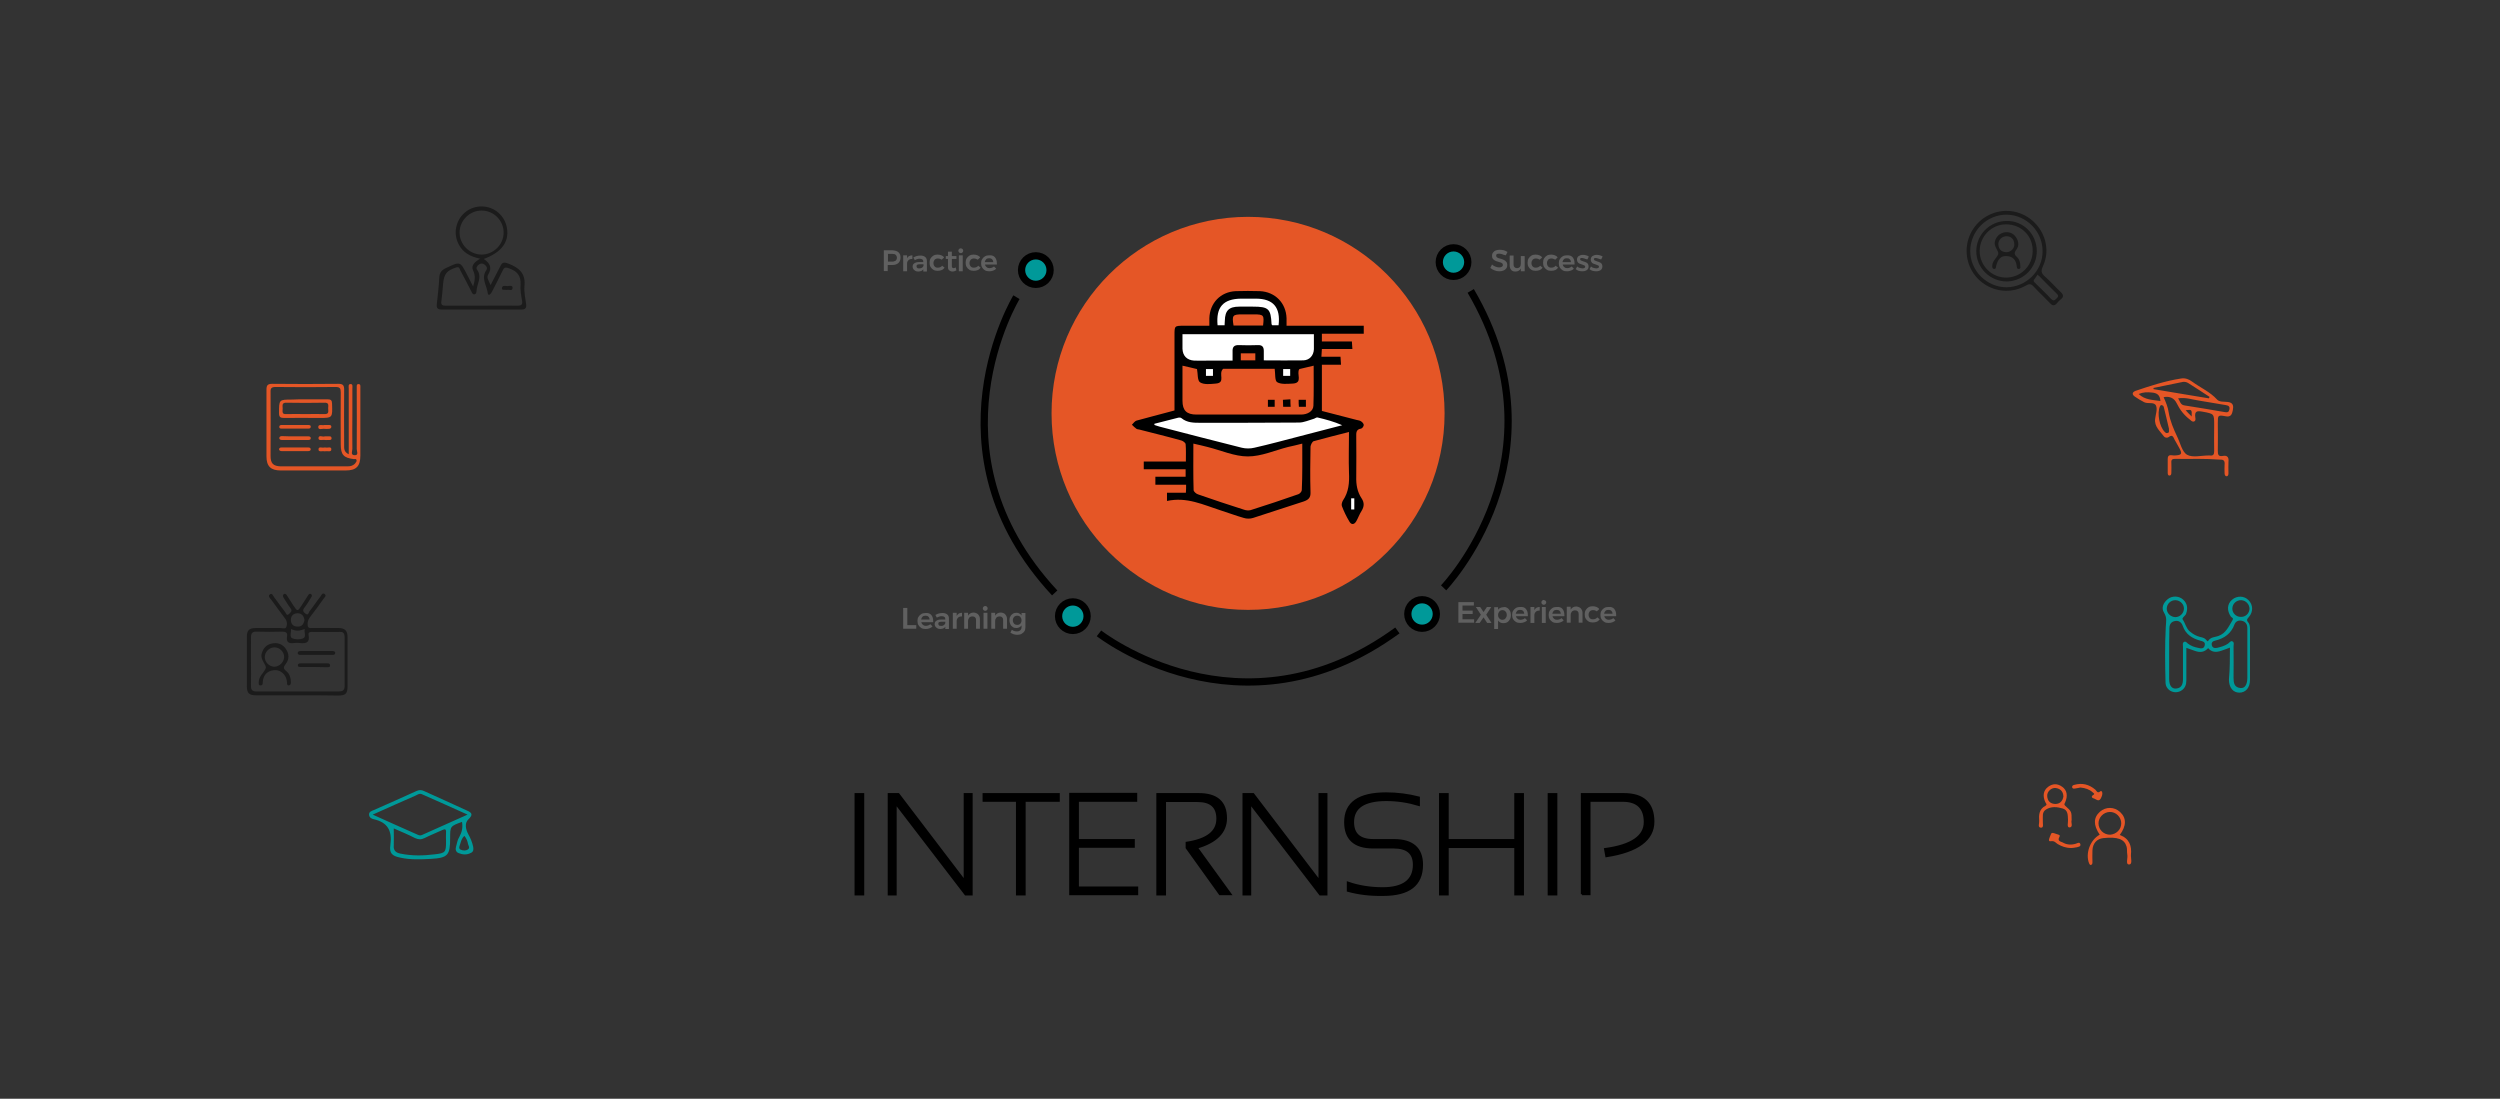 <?xml version="1.0" encoding="utf-8"?>
<!-- Generator: Adobe Illustrator 22.0.0, SVG Export Plug-In . SVG Version: 6.00 Build 0)  -->
<svg version="1.1" id="Layer_1" xmlns="http://www.w3.org/2000/svg" xmlns:xlink="http://www.w3.org/1999/xlink" x="0px" y="0px"
	 viewBox="0 0 1033 454" style="enable-background:new 0 0 1033 454;" xml:space="preserve">
<rect x="0" y="0" width="1033" height="454" fill="#333333" stroke="none"/>
<style type="text/css">
	.st0{fill:#E55626;}
	.st1{fill:#FFFFFF;}
	.st2{fill:#009999;stroke:#000000;stroke-width:3;stroke-miterlimit:10;}
	.st3{fill:#606060;}
	.st4{fill:none;stroke:#000000;stroke-width:3;stroke-miterlimit:10;}
	.st5{fill:#009999;}
	.st6{fill:#1B1B1B;}
	.st7{stroke:#000000;stroke-miterlimit:10;}
</style>
<g>
	<circle class="st0" cx="515.7" cy="170.8" r="81.2"/>
	<g>
		<path class="st1" d="M528.9,151.6v5.2h5.2l0.9-6.1C535,150.7,528.9,149.9,528.9,151.6z"/>
		<path class="st1" d="M502.7,151.6v5.2h-5.2v-6.1C497.4,150.7,502.7,149,502.7,151.6z"/>
		<path class="st1" d="M507.9,134.1l0.9-5.2h7.9h5.2l1.7,6.1l6.1,0.9l-0.9-7.9l-2.6-5.2l-7-1.7l-9.6,0.9c-0.9,0-6.1,2.6-6.1,2.6
			l-0.9,3.5l-0.9,6.1l2.6,1.7C504.4,135.9,507,136.8,507.9,134.1z"/>
		<polygon class="st1" points="559.4,204 556.8,204.9 556.8,208.4 557.7,212.8 562.1,210.1 		"/>
		<polygon class="st1" points="486.9,170.8 473.8,174.3 477.3,177.8 509.6,185.7 514.9,187.4 545.5,180.4 559.4,175.2 549.8,171.7 
			544.6,170 540.2,172.6 499.2,172.6 488.7,171.7 		"/>
		<polygon class="st1" points="543.7,135.9 544.6,145.5 541.1,149.9 524.5,151.6 520.1,149.9 520.1,143.7 510.5,143.7 510.5,149.9 
			502.7,150.7 488.7,149 487.8,141.1 488.7,135.9 		"/>
		<g>
			<path d="M482.2,207c0-1.5,0-2.3,0-3.4c2.5,0,5,0,7.8,0c0.1-1.2,0.1-2.1,0.1-3.3c-4.3,0-8.4,0-12.7,0c0-1.2,0-2.1,0-3.3
				c4.2,0,8.3,0,12.5,0c0-1.1,0-1.9,0-3.1c-5.7,0-11.4,0-17.3,0c0-1.1,0-2,0-3.2c5.7,0,11.4,0,17.4,0c0-2.6,0.1-4.9-0.1-7.2
				c-0.1-0.6-1.1-1.3-1.8-1.5c-5.7-1.6-11.5-3-17.3-4.5c-0.4-0.1-0.9-0.1-1.2-0.3c-0.7-0.5-1.3-1.1-1.9-1.7c0.6-0.6,1.2-1.5,1.9-1.7
				c4.3-1.2,8.7-2.3,13.1-3.5c0.9-0.2,1.8-0.5,2.6-0.7c0-10.5,0-20.8,0-31.1c0-3.9,0-3.9,4-3.9c3.3,0,6.6,0,10.4,0
				c0-1.2,0-2.2,0-3.1c0.2-6.3,4.6-10.9,10.9-11.2c3.3-0.1,6.7-0.1,10,0c6.3,0.3,10.8,4.9,11,11.2c0,0.9,0,1.8,0,3.1
				c10.7,0,21.2,0,31.9,0c0,1.2,0,2.1,0,3.3c-5.7,0-11.4,0-17.3,0c0,1.1,0,2,0,3.2c4.1,0,8.1,0,12.4,0c0.1,1.1,0.1,2,0.2,3.1
				c-4.2,0-8.3,0-12.6,0c-0.1,1.1-0.1,2-0.2,3.2c2.7,0,5.2,0,7.9,0c0.1,1.2,0.1,2.1,0.2,3.3c-2.6,0-5.1,0-7.9,0c0,6.5,0,12.6,0,19.1
				c4.6,1.2,9.5,2.5,14.3,3.7c0.7,0.2,1.4,0.2,1.9,0.6c0.5,0.3,1.1,1,1.1,1.5c0,0.5-0.6,1.4-1.1,1.5c-2.2,0.3-2,1.9-2,3.4
				c0,5.5,0.1,10.9,0,16.4c-0.1,3.3,0.4,6.3,2.2,9c1.2,1.8,1.1,3.4,0,5.2c-0.9,1.4-1.4,2.9-2.2,4.3c-0.9,1.5-2.1,1.5-2.9,0
				c-1.2-2-2.2-4.1-3-6.2c-0.3-0.6,0-1.7,0.4-2.4c2.4-3.5,2.7-7.4,2.5-11.5c-0.2-5.5,0-11,0-16.8c-5.1,1.3-9.9,2.5-14.6,3.8
				c-0.6,0.2-1.2,1.5-1.3,2.2c-0.1,6.3-0.2,12.6,0,18.9c0.1,2.2-0.8,3.1-2.8,3.8c-7,2.2-13.9,4.6-20.9,6.8c-1.2,0.4-2.7,0.4-3.9,0
				c-3.2-0.9-6.3-2.1-9.5-3.1C497.2,208.6,490.4,205.2,482.2,207z M538.1,183.3c-2.3,0.6-4.1,1-5.9,1.4c-5.5,1.4-11,3.9-16.6,3.9
				c-5.5,0-11-2.5-16.6-3.9c-1.9-0.5-3.7-0.9-5.9-1.4c0,6.7-0.1,13,0.1,19.2c0,0.6,1.1,1.6,1.9,1.8c6.3,2.2,12.6,4.3,18.9,6.3
				c0.8,0.3,1.9,0.4,2.7,0.2c6.6-2.1,13.3-4.3,19.8-6.6c0.6-0.2,1.4-1.1,1.4-1.7C538.2,196.3,538.1,190,538.1,183.3z M505.4,152.4
				c-2.2,2,1.3,5.8-3.1,6.1c-2.2,0.2-4.8,0.5-6.4-0.5c-1.2-0.7-0.9-3.6-1.3-5.5c-1.9-0.5-3.9-0.9-6-1.4c0,4.8,0,9.7,0,14.5
				c0,4,1.7,5.7,5.8,5.7c5.4,0,10.7,0,16.1,0c9,0,18.1,0,27.1,0c2.7,0,5-1.4,5.1-3.6c0.2-5.5,0.1-11.1,0.1-16.6
				c-2.2,0.5-4.1,1-5.9,1.4c-1.4,1.9,1.7,5.8-2.8,6c-2.2,0.1-4.8,0.4-6.4-0.6c-1-0.6-0.7-3.5-1-5.5
				C519.4,152.4,512.1,152.4,505.4,152.4z M542.9,138.1c-18.3,0-36.2,0-54.3,0c0,2.1,0,4.1,0,6c0.1,2.9,1.8,4.7,4.8,4.9
				c2,0.1,4.1,0,6.1,0c3.2,0,6.4,0,9.8,0c0-1.5,0-2.6,0-3.7c-0.1-1.9,0.6-2.8,2.7-2.7c2.6,0.1,5.1,0.1,7.7,0
				c1.8-0.1,2.5,0.7,2.5,2.4c0,1.2,0,2.5,0,3.9c5.8,0,11.1,0.1,16.4,0c2.5-0.1,4.2-2,4.3-4.6C542.9,142.4,542.9,140.3,542.9,138.1z
				 M477,175.1c0,0.2,0,0.4,0,0.5c0.7,0.2,1.4,0.5,2.2,0.7c11.3,2.9,22.6,5.9,33.9,8.7c1.6,0.4,3.6,0.4,5.2,0
				c6.2-1.4,12.4-3.1,18.6-4.7c5.9-1.5,11.8-3.1,17.7-4.6c-3.4-1.5-6.8-2.4-10.2-3.2c-0.4-0.1-0.9,0.3-1.4,0.5
				c-2.1,0.6-4.2,1.6-6.3,1.6c-13.6,0.1-27.1,0.1-40.7,0.1c-2.7,0-5.5,0-7.8-1.9c-0.3-0.3-1-0.3-1.4-0.2
				C483.5,173.4,480.3,174.3,477,175.1z M503.1,134.4c1,0,1.9,0,2.9,0c0-0.8,0.1-1.3,0.1-1.9c0.1-4.2,1.7-5.8,6-5.8
				c1.9,0,3.7,0,5.6,0c6.5,0,7.4,0.9,7.7,7.2c0,0.1,0.1,0.3,0.3,0.5c0.8,0,1.7,0,2.6,0c0.9-7.4-2.2-11-9.4-11c-2,0-4.1,0-6.1,0
				C505.4,123.5,502.4,126.9,503.1,134.4z M521.9,134.5c0.5-4.3,0.3-4.6-3.8-4.6c-1.6,0-3.2,0-4.8,0c-4,0-4.3,0.4-3.6,4.6
				C513.6,134.5,517.7,134.5,521.9,134.5z M512.7,148.9c2.2,0,4.1,0,6,0c0-1.1,0-1.9,0-2.9c-2.1,0-4,0-6,0
				C512.7,147,512.7,147.8,512.7,148.9z M498.3,155.3c1.2,0,2,0,2.9,0c0-1,0-1.9,0-2.8c-1.1,0-1.9,0-2.9,0
				C498.3,153.5,498.3,154.3,498.3,155.3z M530.2,155.3c1.1,0,2,0,2.9,0c0-1,0-1.9,0-2.8c-1,0-1.9,0-2.9,0
				C530.2,153.4,530.2,154.3,530.2,155.3z M558.3,210.5c0.4,0,0.8,0,1.3,0c0-1.5,0-3.1,0-4.6c-0.4,0-0.8,0-1.3,0
				C558.3,207.4,558.3,209,558.3,210.5z"/>
			<path d="M526.7,168.1c-1,0-1.9,0-2.8,0c0-1,0-1.9,0-2.9c1,0,1.9,0,2.8,0C526.7,166.3,526.7,167.2,526.7,168.1z"/>
			<path d="M533.3,168.1c-1.2,0-2,0-3.1,0c0-0.9-0.1-1.8-0.1-2.9c1-0.1,1.9-0.1,3.1-0.2C533.2,166.1,533.2,167,533.3,168.1z"/>
			<path d="M536.6,165.2c1.2,0,2,0,3,0c0,0.9,0,1.8,0,2.9c-0.8,0-1.7,0-2.9,0C536.6,167.2,536.6,166.3,536.6,165.2z"/>
		</g>
	</g>
	<circle class="st2" cx="428" cy="111.6" r="5.9"/>
	<circle class="st2" cx="443.3" cy="254.6" r="5.9"/>
	<circle class="st2" cx="587.6" cy="253.7" r="5.9"/>
	<circle class="st2" cx="600.6" cy="108.3" r="5.9"/>
	<g>
		<path class="st3" d="M371.2,104.2c0.6,0.5,0.9,1.2,0.9,2.2c0,1-0.3,1.7-0.9,2.3c-0.6,0.5-1.4,0.8-2.5,0.8h-1.9v2.5h-1.6v-8.6h3.5
			C369.8,103.5,370.6,103.7,371.2,104.2z M370.1,107.7c0.3-0.3,0.5-0.7,0.5-1.2c0-0.5-0.2-0.9-0.5-1.2c-0.3-0.3-0.8-0.4-1.4-0.4
			h-1.8v3.2h1.8C369.3,108.1,369.7,107.9,370.1,107.7z"/>
		<path class="st3" d="M375.7,105.8c0.4-0.2,0.8-0.3,1.3-0.3v1.5c-0.7,0-1.2,0.1-1.6,0.5c-0.4,0.4-0.6,0.8-0.6,1.4v3.2h-1.6v-6.6
			h1.6v1.3C375,106.3,375.3,106,375.7,105.8z"/>
		<path class="st3" d="M381.5,112.1v-0.8c-0.2,0.3-0.5,0.5-0.9,0.7c-0.4,0.1-0.8,0.2-1.2,0.2c-0.5,0-0.9-0.1-1.2-0.3
			c-0.3-0.2-0.6-0.4-0.8-0.7c-0.2-0.3-0.3-0.7-0.3-1c0-0.6,0.2-1.1,0.7-1.4c0.4-0.3,1-0.5,1.8-0.5h1.9v-0.2c0-0.4-0.1-0.7-0.4-0.9
			c-0.3-0.2-0.6-0.3-1.1-0.3c-0.6,0-1.3,0.2-2,0.6l-0.6-1.1c0.5-0.3,1-0.5,1.4-0.6s0.9-0.2,1.5-0.2c0.9,0,1.5,0.2,2,0.6
			c0.5,0.4,0.7,1,0.7,1.7l0,4.3H381.5z M381,110.6c0.3-0.2,0.5-0.5,0.6-0.8v-0.6h-1.7c-0.4,0-0.7,0.1-0.9,0.2
			c-0.2,0.1-0.3,0.3-0.3,0.6c0,0.3,0.1,0.5,0.3,0.7c0.2,0.2,0.5,0.2,0.9,0.2C380.3,110.9,380.7,110.8,381,110.6z"/>
		<path class="st3" d="M387.5,106.8c-0.5,0-1,0.2-1.3,0.5c-0.3,0.4-0.5,0.8-0.5,1.4c0,0.6,0.2,1.1,0.5,1.4c0.3,0.4,0.8,0.5,1.3,0.5
			c0.8,0,1.4-0.3,1.8-0.8l1,0.8c-0.3,0.4-0.7,0.8-1.2,1c-0.5,0.2-1,0.3-1.7,0.3c-0.6,0-1.2-0.1-1.7-0.4c-0.5-0.3-0.9-0.7-1.2-1.2
			c-0.3-0.5-0.4-1.1-0.4-1.7c0-0.7,0.1-1.3,0.4-1.8c0.3-0.5,0.7-0.9,1.2-1.2c0.5-0.3,1.1-0.4,1.7-0.4c0.6,0,1.1,0.1,1.6,0.3
			c0.5,0.2,0.9,0.5,1.1,0.9l-1,0.9C388.8,107.1,388.2,106.8,387.5,106.8z"/>
		<path class="st3" d="M395.2,111.7c-0.5,0.3-1.1,0.5-1.6,0.5c-0.6,0-1-0.2-1.4-0.5c-0.4-0.3-0.5-0.8-0.5-1.5v-3.2h-0.9l0-1.2h0.9
			v-1.8h1.6v1.8h1.9v1.2h-1.9v3c0,0.3,0.1,0.5,0.2,0.6c0.1,0.1,0.3,0.2,0.5,0.2c0.2,0,0.6-0.1,0.9-0.3L395.2,111.7z"/>
		<path class="st3" d="M397.7,102.9c0.2,0.2,0.3,0.4,0.3,0.7c0,0.3-0.1,0.5-0.3,0.7c-0.2,0.2-0.4,0.3-0.7,0.3
			c-0.3,0-0.5-0.1-0.7-0.3c-0.2-0.2-0.3-0.4-0.3-0.7c0-0.3,0.1-0.5,0.3-0.7c0.2-0.2,0.4-0.3,0.7-0.3
			C397.3,102.7,397.5,102.7,397.7,102.9z M396.2,105.5h1.6v6.6h-1.6V105.5z"/>
		<path class="st3" d="M402.4,106.8c-0.5,0-1,0.2-1.3,0.5c-0.3,0.4-0.5,0.8-0.5,1.4c0,0.6,0.2,1.1,0.5,1.4c0.3,0.4,0.8,0.5,1.3,0.5
			c0.8,0,1.4-0.3,1.8-0.8l1,0.8c-0.3,0.4-0.7,0.8-1.2,1c-0.5,0.2-1,0.3-1.7,0.3c-0.6,0-1.2-0.1-1.7-0.4c-0.5-0.3-0.9-0.7-1.2-1.2
			c-0.3-0.5-0.4-1.1-0.4-1.7c0-0.7,0.1-1.3,0.4-1.8s0.7-0.9,1.2-1.2c0.5-0.3,1.1-0.4,1.7-0.4c0.6,0,1.1,0.1,1.6,0.3
			c0.5,0.2,0.9,0.5,1.1,0.9l-1,0.9C403.6,107.1,403.1,106.8,402.4,106.8z"/>
		<path class="st3" d="M411.1,106.3c0.5,0.6,0.8,1.4,0.8,2.5c0,0.2,0,0.4,0,0.5H407c0.1,0.5,0.3,0.8,0.7,1.1
			c0.3,0.3,0.7,0.4,1.2,0.4c0.3,0,0.7-0.1,1-0.2c0.3-0.1,0.6-0.3,0.8-0.5l0.9,0.9c-0.3,0.4-0.7,0.6-1.2,0.8c-0.5,0.2-1,0.3-1.6,0.3
			c-0.7,0-1.3-0.1-1.8-0.4c-0.5-0.3-0.9-0.7-1.2-1.2s-0.4-1.1-0.4-1.7c0-0.7,0.1-1.2,0.4-1.7c0.3-0.5,0.7-0.9,1.2-1.2
			c0.5-0.3,1.1-0.4,1.7-0.4C409.8,105.4,410.6,105.7,411.1,106.3z M410.4,108.3c0-0.5-0.2-0.9-0.5-1.2c-0.3-0.3-0.7-0.4-1.2-0.4
			c-0.5,0-0.9,0.1-1.2,0.4c-0.3,0.3-0.5,0.7-0.6,1.2H410.4z"/>
	</g>
	<g>
		<path class="st3" d="M620.6,105c-0.5-0.1-0.9-0.2-1.2-0.2c-0.4,0-0.7,0.1-0.9,0.2c-0.2,0.1-0.3,0.4-0.3,0.6c0,0.2,0.1,0.4,0.2,0.6
			c0.2,0.2,0.4,0.3,0.6,0.4s0.6,0.2,1,0.3c0.6,0.2,1.1,0.3,1.4,0.5c0.4,0.2,0.7,0.4,1,0.8c0.3,0.3,0.4,0.8,0.4,1.3
			c0,0.5-0.1,1-0.4,1.4c-0.3,0.4-0.7,0.7-1.2,0.9c-0.5,0.2-1.1,0.3-1.7,0.3c-0.7,0-1.3-0.1-2-0.4c-0.6-0.2-1.2-0.6-1.7-1l0.7-1.4
			c0.4,0.4,0.9,0.7,1.5,0.9c0.5,0.2,1,0.3,1.5,0.3c0.5,0,0.8-0.1,1.1-0.3c0.3-0.2,0.4-0.4,0.4-0.7c0-0.2-0.1-0.4-0.2-0.6
			c-0.2-0.2-0.4-0.3-0.6-0.4c-0.2-0.1-0.6-0.2-1-0.3c-0.6-0.2-1.1-0.3-1.4-0.5c-0.4-0.2-0.7-0.4-0.9-0.7c-0.3-0.3-0.4-0.8-0.4-1.3
			c0-0.5,0.1-0.9,0.4-1.3c0.3-0.4,0.6-0.7,1.1-0.9c0.5-0.2,1.1-0.3,1.7-0.3c0.6,0,1.1,0.1,1.7,0.2c0.5,0.2,1,0.4,1.5,0.7l-0.7,1.4
			C621.5,105.4,621.1,105.2,620.6,105z"/>
		<path class="st3" d="M630,105.5v6.6h-1.6v-1.2c-0.4,0.9-1.2,1.3-2.3,1.3c-0.7,0-1.3-0.2-1.7-0.7c-0.4-0.5-0.6-1.1-0.6-1.8v-4.1
			h1.6v3.7c0,0.5,0.1,0.8,0.4,1.1s0.6,0.4,1,0.4c0.5,0,0.9-0.2,1.2-0.5c0.3-0.4,0.4-0.8,0.4-1.3v-3.2H630z"/>
		<path class="st3" d="M634.6,106.8c-0.5,0-1,0.2-1.3,0.5c-0.3,0.4-0.5,0.8-0.5,1.4c0,0.6,0.2,1.1,0.5,1.4c0.3,0.4,0.8,0.5,1.3,0.5
			c0.8,0,1.4-0.3,1.8-0.8l1,0.8c-0.3,0.4-0.7,0.8-1.2,1c-0.5,0.2-1,0.3-1.7,0.3c-0.6,0-1.2-0.1-1.7-0.4c-0.5-0.3-0.9-0.7-1.2-1.2
			c-0.3-0.5-0.4-1.1-0.4-1.7c0-0.7,0.1-1.3,0.4-1.8s0.7-0.9,1.2-1.2c0.5-0.3,1.1-0.4,1.7-0.4c0.6,0,1.1,0.1,1.6,0.3
			c0.5,0.2,0.9,0.5,1.1,0.9l-1,0.9C635.9,107.1,635.3,106.8,634.6,106.8z"/>
		<path class="st3" d="M641,106.8c-0.5,0-1,0.2-1.3,0.5c-0.3,0.4-0.5,0.8-0.5,1.4c0,0.6,0.2,1.1,0.5,1.4c0.3,0.4,0.8,0.5,1.3,0.5
			c0.8,0,1.4-0.3,1.8-0.8l1,0.8c-0.3,0.4-0.7,0.8-1.2,1c-0.5,0.2-1,0.3-1.7,0.3c-0.6,0-1.2-0.1-1.7-0.4c-0.5-0.3-0.9-0.7-1.2-1.2
			c-0.3-0.5-0.4-1.1-0.4-1.7c0-0.7,0.1-1.3,0.4-1.8c0.3-0.5,0.7-0.9,1.2-1.2c0.5-0.3,1.1-0.4,1.7-0.4c0.6,0,1.1,0.1,1.6,0.3
			c0.5,0.2,0.9,0.5,1.1,0.9l-1,0.9C642.3,107.1,641.7,106.8,641,106.8z"/>
		<path class="st3" d="M649.8,106.3c0.5,0.6,0.8,1.4,0.8,2.5c0,0.2,0,0.4,0,0.5h-4.9c0.1,0.5,0.3,0.8,0.7,1.1
			c0.3,0.3,0.7,0.4,1.2,0.4c0.3,0,0.7-0.1,1-0.2c0.3-0.1,0.6-0.3,0.8-0.5l0.9,0.9c-0.3,0.4-0.7,0.6-1.2,0.8c-0.5,0.2-1,0.3-1.6,0.3
			c-0.7,0-1.3-0.1-1.8-0.4c-0.5-0.3-0.9-0.7-1.2-1.2s-0.4-1.1-0.4-1.7c0-0.7,0.1-1.2,0.4-1.7c0.3-0.5,0.7-0.9,1.2-1.2
			c0.5-0.3,1.1-0.4,1.7-0.4C648.5,105.4,649.3,105.7,649.8,106.3z M649.1,108.3c0-0.5-0.2-0.9-0.5-1.2c-0.3-0.3-0.7-0.4-1.2-0.4
			c-0.5,0-0.9,0.1-1.2,0.4c-0.3,0.3-0.5,0.7-0.6,1.2H649.1z"/>
		<path class="st3" d="M654.6,106.8c-0.3-0.1-0.7-0.2-0.9-0.2c-0.3,0-0.5,0-0.6,0.1c-0.2,0.1-0.2,0.2-0.2,0.4c0,0.2,0.1,0.4,0.3,0.5
			c0.2,0.1,0.5,0.2,1,0.4c0.5,0.1,0.8,0.3,1.1,0.4c0.3,0.1,0.6,0.3,0.8,0.6c0.2,0.3,0.3,0.6,0.3,1.1c0,0.6-0.2,1.1-0.7,1.5
			c-0.5,0.3-1.1,0.5-1.9,0.5c-0.5,0-1-0.1-1.5-0.2c-0.5-0.2-0.9-0.4-1.2-0.7l0.6-1.1c0.3,0.3,0.6,0.5,1.1,0.6
			c0.4,0.1,0.8,0.2,1.2,0.2c0.3,0,0.5-0.1,0.7-0.2c0.2-0.1,0.3-0.3,0.3-0.5c0-0.2-0.1-0.4-0.3-0.5c-0.2-0.1-0.5-0.2-1-0.4
			c-0.4-0.1-0.8-0.3-1.1-0.4c-0.3-0.1-0.5-0.3-0.7-0.6c-0.2-0.3-0.3-0.6-0.3-1c0-0.6,0.2-1.1,0.7-1.5c0.5-0.3,1.1-0.5,1.8-0.5
			c0.4,0,0.9,0.1,1.3,0.2c0.4,0.1,0.8,0.3,1.1,0.5l-0.6,1.2C655.3,107.1,655,106.9,654.6,106.8z"/>
		<path class="st3" d="M660.3,106.8c-0.3-0.1-0.7-0.2-0.9-0.2c-0.3,0-0.5,0-0.6,0.1c-0.2,0.1-0.2,0.2-0.2,0.4c0,0.2,0.1,0.4,0.3,0.5
			c0.2,0.1,0.5,0.2,1,0.4c0.5,0.1,0.8,0.3,1.1,0.4c0.3,0.1,0.6,0.3,0.8,0.6c0.2,0.3,0.3,0.6,0.3,1.1c0,0.6-0.2,1.1-0.7,1.5
			c-0.5,0.3-1.1,0.5-1.9,0.5c-0.5,0-1-0.1-1.5-0.2c-0.5-0.2-0.9-0.4-1.2-0.7l0.6-1.1c0.3,0.3,0.6,0.5,1.1,0.6
			c0.4,0.1,0.8,0.2,1.2,0.2c0.3,0,0.5-0.1,0.7-0.2c0.2-0.1,0.3-0.3,0.3-0.5c0-0.2-0.1-0.4-0.3-0.5c-0.2-0.1-0.5-0.2-1-0.4
			c-0.4-0.1-0.8-0.3-1.1-0.4c-0.3-0.1-0.5-0.3-0.7-0.6c-0.2-0.3-0.3-0.6-0.3-1c0-0.6,0.2-1.1,0.7-1.5c0.5-0.3,1.1-0.5,1.8-0.5
			c0.4,0,0.9,0.1,1.3,0.2c0.4,0.1,0.8,0.3,1.1,0.5l-0.6,1.2C661,107.1,660.6,106.9,660.3,106.8z"/>
	</g>
	<g>
		<path class="st3" d="M602.7,248.8h6.3v1.4h-4.7v2.1h4.2v1.4h-4.2v2.2h4.8v1.4h-6.5V248.8z"/>
		<path class="st3" d="M609.8,250.8h1.8l1.4,2.1l1.4-2.1h1.8l-2.1,3.2l2.2,3.4h-1.8l-1.5-2.3l-1.6,2.3h-1.8l2.3-3.4L609.8,250.8z"/>
		<path class="st3" d="M622.8,251.2c0.5,0.3,0.8,0.7,1.1,1.2s0.4,1.1,0.4,1.8c0,0.7-0.1,1.2-0.4,1.7c-0.3,0.5-0.6,0.9-1.1,1.2
			c-0.5,0.3-1,0.4-1.6,0.4c-0.5,0-0.9-0.1-1.3-0.3c-0.4-0.2-0.7-0.5-0.9-0.8v3.5h-1.6v-9h1.6v1.1c0.2-0.4,0.5-0.6,0.9-0.8
			c0.4-0.2,0.8-0.3,1.3-0.3C621.8,250.7,622.3,250.9,622.8,251.2z M622.1,255.5c0.3-0.4,0.5-0.8,0.5-1.4c0-0.6-0.2-1.1-0.5-1.4
			c-0.3-0.4-0.8-0.6-1.3-0.6c-0.5,0-1,0.2-1.3,0.6c-0.3,0.4-0.5,0.8-0.5,1.4c0,0.6,0.2,1.1,0.5,1.4c0.3,0.4,0.8,0.6,1.3,0.6
			C621.3,256.1,621.8,255.9,622.1,255.5z"/>
		<path class="st3" d="M630.5,251.6c0.5,0.6,0.8,1.4,0.8,2.5c0,0.2,0,0.4,0,0.5h-4.9c0.1,0.5,0.3,0.8,0.7,1.1
			c0.3,0.3,0.7,0.4,1.2,0.4c0.3,0,0.7-0.1,1-0.2c0.3-0.1,0.6-0.3,0.8-0.5l0.9,0.9c-0.3,0.4-0.7,0.6-1.2,0.8s-1,0.3-1.6,0.3
			c-0.7,0-1.3-0.1-1.8-0.4c-0.5-0.3-0.9-0.7-1.2-1.2s-0.4-1.1-0.4-1.7c0-0.7,0.1-1.2,0.4-1.7c0.3-0.5,0.7-0.9,1.2-1.2
			c0.5-0.3,1.1-0.4,1.7-0.4C629.2,250.7,630,251,630.5,251.6z M629.8,253.6c0-0.5-0.2-0.9-0.5-1.2c-0.3-0.3-0.7-0.4-1.2-0.4
			c-0.5,0-0.9,0.1-1.2,0.4c-0.3,0.3-0.5,0.7-0.6,1.2H629.8z"/>
		<path class="st3" d="M634.9,251.1c0.4-0.2,0.8-0.3,1.3-0.3v1.5c-0.7,0-1.2,0.1-1.6,0.5c-0.4,0.4-0.6,0.8-0.6,1.4v3.2h-1.6v-6.6
			h1.6v1.3C634.3,251.6,634.6,251.3,634.9,251.1z"/>
		<path class="st3" d="M638.6,248.2c0.2,0.2,0.3,0.4,0.3,0.7c0,0.3-0.1,0.5-0.3,0.7c-0.2,0.2-0.4,0.3-0.7,0.3
			c-0.3,0-0.5-0.1-0.7-0.3c-0.2-0.2-0.3-0.4-0.3-0.7c0-0.3,0.1-0.5,0.3-0.7c0.2-0.2,0.4-0.3,0.7-0.3
			C638.2,248,638.4,248.1,638.6,248.2z M637.1,250.8h1.6v6.6h-1.6V250.8z"/>
		<path class="st3" d="M645.6,251.6c0.5,0.6,0.8,1.4,0.8,2.5c0,0.2,0,0.4,0,0.5h-4.9c0.1,0.5,0.3,0.8,0.7,1.1
			c0.3,0.3,0.7,0.4,1.2,0.4c0.3,0,0.7-0.1,1-0.2c0.3-0.1,0.6-0.3,0.8-0.5l0.9,0.9c-0.3,0.4-0.7,0.6-1.2,0.8c-0.5,0.2-1,0.3-1.6,0.3
			c-0.7,0-1.3-0.1-1.8-0.4c-0.5-0.3-0.9-0.7-1.2-1.2c-0.3-0.5-0.4-1.1-0.4-1.7c0-0.7,0.1-1.2,0.4-1.7s0.7-0.9,1.2-1.2
			c0.5-0.3,1.1-0.4,1.7-0.4C644.3,250.7,645.1,251,645.6,251.6z M644.9,253.6c0-0.5-0.2-0.9-0.5-1.2c-0.3-0.3-0.7-0.4-1.2-0.4
			c-0.5,0-0.9,0.1-1.2,0.4c-0.3,0.3-0.5,0.7-0.6,1.2H644.9z"/>
		<path class="st3" d="M653.2,251.4c0.4,0.5,0.7,1.1,0.7,1.8v4.1h-1.6v-3.6c0-0.5-0.1-0.8-0.4-1.1c-0.3-0.3-0.6-0.4-1.1-0.4
			c-0.5,0-1,0.2-1.3,0.5c-0.3,0.4-0.5,0.8-0.5,1.4v3.2h-1.6v-6.6h1.6v1.2c0.5-0.8,1.2-1.3,2.4-1.3
			C652.2,250.7,652.8,251,653.2,251.4z"/>
		<path class="st3" d="M658.2,252.1c-0.5,0-1,0.2-1.3,0.5c-0.3,0.4-0.5,0.8-0.5,1.4c0,0.6,0.2,1.1,0.5,1.4c0.3,0.4,0.8,0.5,1.3,0.5
			c0.8,0,1.4-0.3,1.8-0.8l1,0.8c-0.3,0.4-0.7,0.8-1.2,1c-0.5,0.2-1,0.3-1.7,0.3c-0.6,0-1.2-0.1-1.7-0.4c-0.5-0.3-0.9-0.7-1.2-1.2
			c-0.3-0.5-0.4-1.1-0.4-1.7c0-0.7,0.1-1.3,0.4-1.8c0.3-0.5,0.7-0.9,1.2-1.2c0.5-0.3,1.1-0.4,1.7-0.4c0.6,0,1.1,0.1,1.6,0.3
			c0.5,0.2,0.9,0.5,1.1,0.9l-1,0.9C659.5,252.4,659,252.1,658.2,252.1z"/>
		<path class="st3" d="M667,251.6c0.5,0.6,0.8,1.4,0.8,2.5c0,0.2,0,0.4,0,0.5h-4.9c0.1,0.5,0.3,0.8,0.7,1.1c0.3,0.3,0.7,0.4,1.2,0.4
			c0.3,0,0.7-0.1,1-0.2c0.3-0.1,0.6-0.3,0.8-0.5l0.9,0.9c-0.3,0.4-0.7,0.6-1.2,0.8s-1,0.3-1.6,0.3c-0.7,0-1.3-0.1-1.8-0.4
			c-0.5-0.3-0.9-0.7-1.2-1.2c-0.3-0.5-0.4-1.1-0.4-1.7c0-0.7,0.1-1.2,0.4-1.7c0.3-0.5,0.7-0.9,1.2-1.2c0.5-0.3,1.1-0.4,1.7-0.4
			C665.7,250.7,666.5,251,667,251.6z M666.3,253.6c0-0.5-0.2-0.9-0.5-1.2c-0.3-0.3-0.7-0.4-1.2-0.4c-0.5,0-0.9,0.1-1.2,0.4
			c-0.3,0.3-0.5,0.7-0.6,1.2H666.3z"/>
	</g>
	<g>
		<path class="st3" d="M373.3,251.2h1.6v7.1h3.7v1.5h-5.4V251.2z"/>
		<path class="st3" d="M384.8,254.1c0.5,0.6,0.8,1.4,0.8,2.5c0,0.2,0,0.4,0,0.5h-4.9c0.1,0.5,0.3,0.8,0.7,1.1
			c0.3,0.3,0.7,0.4,1.2,0.4c0.3,0,0.7-0.1,1-0.2c0.3-0.1,0.6-0.3,0.8-0.5l0.9,0.9c-0.3,0.4-0.7,0.6-1.2,0.8c-0.5,0.2-1,0.3-1.6,0.3
			c-0.7,0-1.3-0.1-1.8-0.4c-0.5-0.3-0.9-0.7-1.2-1.2c-0.3-0.5-0.4-1.1-0.4-1.7c0-0.7,0.1-1.2,0.4-1.7s0.7-0.9,1.2-1.2
			c0.5-0.3,1.1-0.4,1.7-0.4C383.5,253.2,384.3,253.5,384.8,254.1z M384.1,256c0-0.5-0.2-0.9-0.5-1.2c-0.3-0.3-0.7-0.4-1.2-0.4
			c-0.5,0-0.9,0.1-1.2,0.4c-0.3,0.3-0.5,0.7-0.6,1.2H384.1z"/>
		<path class="st3" d="M390.6,259.8V259c-0.2,0.3-0.5,0.5-0.9,0.7c-0.4,0.1-0.8,0.2-1.2,0.2c-0.5,0-0.9-0.1-1.2-0.3
			c-0.3-0.2-0.6-0.4-0.8-0.7c-0.2-0.3-0.3-0.7-0.3-1c0-0.6,0.2-1.1,0.7-1.4c0.4-0.3,1-0.5,1.8-0.5h1.9v-0.2c0-0.4-0.1-0.7-0.4-0.9
			s-0.6-0.3-1.1-0.3c-0.6,0-1.3,0.2-2,0.6l-0.6-1.1c0.5-0.3,1-0.5,1.4-0.6c0.4-0.1,0.9-0.2,1.5-0.2c0.9,0,1.5,0.2,2,0.6
			c0.5,0.4,0.7,1,0.7,1.7l0,4.3H390.6z M390,258.3c0.3-0.2,0.5-0.5,0.6-0.8v-0.6h-1.7c-0.4,0-0.7,0.1-0.9,0.2
			c-0.2,0.1-0.3,0.3-0.3,0.6c0,0.3,0.1,0.5,0.3,0.7c0.2,0.2,0.5,0.2,0.9,0.2C389.3,258.7,389.7,258.5,390,258.3z"/>
		<path class="st3" d="M396.2,253.5c0.4-0.2,0.8-0.3,1.3-0.3v1.5c-0.7,0-1.2,0.1-1.6,0.5c-0.4,0.4-0.6,0.8-0.6,1.4v3.2h-1.6v-6.6
			h1.6v1.3C395.5,254.1,395.8,253.8,396.2,253.5z"/>
		<path class="st3" d="M404.2,253.9c0.4,0.5,0.7,1.1,0.7,1.8v4.1h-1.6v-3.6c0-0.5-0.1-0.8-0.4-1.1c-0.3-0.3-0.6-0.4-1.1-0.4
			c-0.5,0-1,0.2-1.3,0.5c-0.3,0.4-0.5,0.8-0.5,1.4v3.2h-1.6v-6.6h1.6v1.2c0.5-0.8,1.2-1.3,2.4-1.3
			C403.1,253.2,403.7,253.4,404.2,253.9z"/>
		<path class="st3" d="M407.8,250.7c0.2,0.2,0.3,0.4,0.3,0.7c0,0.3-0.1,0.5-0.3,0.7c-0.2,0.2-0.4,0.3-0.7,0.3
			c-0.3,0-0.5-0.1-0.7-0.3c-0.2-0.2-0.3-0.4-0.3-0.7c0-0.3,0.1-0.5,0.3-0.7c0.2-0.2,0.4-0.3,0.7-0.3
			C407.4,250.4,407.6,250.5,407.8,250.7z M406.4,253.2h1.6v6.6h-1.6V253.2z"/>
		<path class="st3" d="M415.4,253.9c0.4,0.5,0.7,1.1,0.7,1.8v4.1h-1.6v-3.6c0-0.5-0.1-0.8-0.4-1.1c-0.3-0.3-0.6-0.4-1.1-0.4
			c-0.5,0-1,0.2-1.3,0.5c-0.3,0.4-0.5,0.8-0.5,1.4v3.2h-1.6v-6.6h1.6v1.2c0.5-0.8,1.2-1.3,2.4-1.3
			C414.4,253.2,415,253.4,415.4,253.9z"/>
		<path class="st3" d="M423.7,253.2v6c0,0.6-0.1,1.2-0.4,1.6c-0.3,0.5-0.7,0.8-1.2,1.1c-0.5,0.3-1.1,0.4-1.8,0.4
			c-1,0-1.9-0.3-2.8-0.9l0.6-1.2c0.6,0.5,1.3,0.7,2.1,0.7c0.6,0,1.1-0.2,1.4-0.5c0.3-0.3,0.5-0.7,0.5-1.2v-0.8
			c-0.2,0.3-0.5,0.6-0.9,0.8c-0.4,0.2-0.8,0.3-1.2,0.3c-0.6,0-1.1-0.1-1.5-0.4c-0.4-0.3-0.8-0.6-1-1.1c-0.2-0.5-0.4-1-0.4-1.7
			c0-0.6,0.1-1.2,0.4-1.6c0.2-0.5,0.6-0.8,1-1.1c0.4-0.3,1-0.4,1.5-0.4c0.5,0,0.9,0.1,1.2,0.3c0.4,0.2,0.6,0.4,0.9,0.8v-1H423.7z
			 M421.6,257.7c0.3-0.3,0.5-0.8,0.5-1.4c0-0.6-0.2-1-0.5-1.4c-0.3-0.3-0.7-0.5-1.3-0.5s-0.9,0.2-1.3,0.5c-0.3,0.4-0.5,0.8-0.5,1.4
			c0,0.6,0.2,1,0.5,1.4c0.3,0.3,0.7,0.5,1.3,0.5S421.2,258.1,421.6,257.7z"/>
	</g>
	<path class="st4" d="M454.1,261.7c0,0,58.6,46,123.3-1.2"/>
	<path class="st4" d="M596.5,242.9c0,0,51.6-53.7,11.2-122.7"/>
	<path class="st4" d="M420,122.8c0,0-38.7,63.6,15.8,122.2"/>
</g>
<g>
	<path class="st5" d="M190.9,339.6c-4.9,1.8-4.9,1.8-4.9,6.7c0,7.1-0.9,8.2-8.1,8.6c-4.1,0.2-8.3,0.4-12.4-0.5
		c-3.5-0.7-4.7-1.8-4.2-5.2c0.8-5.8-1-9.4-6.9-10.7c-0.9-0.2-1.8-0.7-1.9-1.8c-0.1-1.3,1-1.6,2-2c5.9-2.6,11.8-5.2,17.7-7.9
		c1.1-0.5,2.1-0.4,3.1,0.1c5.9,2.7,11.8,5.3,17.6,8c2.1,0.9,2.7,1.7,0.6,3.7c-1.6,1.5-1.1,4.1,0,6.1c0.9,1.6,1.6,3.3,2,5.1
		c0.2,1.1,0.2,2.1-0.9,2.6c-1.7,0.9-3.4,0.8-5.1,0.1c-1.1-0.4-1.4-1.5-1.1-2.5c0.4-1.4,0.6-3,1.4-4.2
		C190.9,343.8,191.3,341.9,190.9,339.6z M154,336.6c6.6,3,12.7,5.7,18.8,8.4c0.5,0.2,1,0.3,1.6,0c6.1-2.7,12.1-5.4,18.8-8.4
		c-6.6-3-12.7-5.7-18.8-8.4c-1-0.5-1.8,0.1-2.6,0.5C166,331.2,160.3,333.8,154,336.6z M162.7,342.3c0,2.6,0.1,4.8,0,7
		c-0.2,2.1,0.8,3,2.7,3.4c4.8,1,9.6,0.9,14.3,0.3c4.4-0.5,4.6-0.9,4.6-5.4c0-1.2-0.1-2.4,0-3.6c0.1-1.4-0.4-1.6-1.6-1
		c-2.4,1.1-4.9,2.1-7.3,3.3c-1.4,0.7-2.5,0.6-3.9,0C168.8,344.9,165.9,343.7,162.7,342.3z M191.9,345.4c-1.2,1-1.4,2.3-1.8,3.5
		c-0.2,0.7-0.8,1.7,0.3,2.2c0.9,0.4,2.1,0.5,2.9-0.1c1-0.6,0.3-1.5,0.1-2.2C193.2,347.6,192.8,346.5,191.9,345.4z"/>
	<g>
		<path class="st0" d="M875.9,345c4,1.5,5,4.6,4.6,8.2c-0.1,1.4,0.8,4-0.8,4c-1.5,0-0.4-2.6-0.7-4.1c-0.2-1.1,0-2.3-0.3-3.3
			c-0.9-3.1-3.7-4.1-9.6-3.5c-2.7,0.3-4.4,2.2-4.5,5.1c-0.1,1.6,0,3.3,0,4.9c0,0.5-0.1,1.1-0.8,1.1c-0.2,0-0.5-0.4-0.6-0.7
			c-1.6-4.1,0.5-9.7,4.4-11.8c-2.7-4-2.6-7.1,0.1-9.5c2.4-2.1,5.9-2.1,8.3,0.1C878.7,338,878.7,341.2,875.9,345z M876.5,340.2
			c0-2.6-2.2-4.8-4.8-4.7c-2.5,0.1-4.6,2.2-4.6,4.7c0,2.6,2.1,4.7,4.8,4.7C874.5,344.7,876.5,342.7,876.5,340.2z"/>
		<path class="st0" d="M856,338.9c-0.4,0.9,0.8,2.9-0.9,3c-1.2,0-0.5-2.1-0.6-3.2c-0.1-1.9,0-3.9-2.1-4.6c-2.3-0.7-4.8-1-7,0.4
			c-1.8,1.1-1.2,3.1-1.3,4.8c-0.1,0.9,0.5,2.7-0.7,2.7c-1.6,0-0.7-1.8-0.8-2.7c-0.2-2.5-0.1-4.9,2.5-6.3c0.9-0.5,0.4-0.9,0.1-1.4
			c-1.3-2.7-0.9-5,1.1-6.5c1.9-1.4,3.9-1.4,5.8,0c2,1.4,2.4,3.7,1.2,6.5c-0.3,0.6-0.5,0.8,0.1,1.4C856,335.3,856,335.4,856,338.9z
			 M852.6,329.1c-0.1-2.1-1.2-3.2-3.2-3.5c-1.8-0.2-3.6,1.5-3.5,3.3c0.1,2,1.2,3.2,3.3,3.3C851.2,332.2,852.3,331,852.6,329.1z"/>
		<path class="st0" d="M859.6,325.4c-0.5,0.1-1.3,0.3-2.1,0.4c-0.5,0.1-1.1,0.2-1.3-0.5c-0.1-0.6,0.4-0.9,0.9-1
			c3.3-0.9,6.1-0.2,8.7,2c0.5,0.5,0.9,1.7,2,0.7c0.3-0.3,0.7-0.1,0.8,0.3c0.3,1-0.2,1.9-0.6,2.7c-0.9,1.5-2,0.1-2.9-0.1
			c-0.7-0.2-1.2-0.8-0.2-1.4c0.9-0.5,0.1-0.8-0.2-1.1C863.4,326.2,861.7,325.6,859.6,325.4z"/>
		<path class="st0" d="M855.9,350.4c-2.4,0-4-0.7-5.6-1.6c-0.9-0.5-1.3-1.5-3-1.2c-1.4,0.2-0.2-1.9,0.1-2.8c0.3-1.1,1.3-0.5,2-0.3
			c0.7,0.3,2.1,0.4,1.6,1.2c-1.1,1.9,0.5,2,1.3,2.4c1.7,1,3.6,1.1,5.5,0.5c0.6-0.2,1.5-0.8,1.8,0.2c0.3,1-0.8,1.1-1.5,1.3
			C857.1,350.3,856.2,350.4,855.9,350.4z"/>
	</g>
	<path class="st0" d="M908.2,189.6c-3.1,0-6.2,0.1-9.4,0c-1.2,0-1.7,0.3-1.6,1.6c0.1,1.4,0,2.8,0,4.2c0,0.6-0.2,1.1-0.8,1.1
		c-0.6,0-0.7-0.6-0.7-1.2c0-1.9,0-3.8,0-5.7c0-2.1,1.6-1.4,2.6-1.4c3.3-0.1,3.6-0.6,2-3.4c-0.6-1.1-1.2-2.1-1.8-3.2
		c-0.5-1.1-0.9-2.2-2.4-1c-0.5,0.4-1.5,0.3-1.9-0.2c-1.6-2.2-4.1-4.1-3.7-7.3c0.2-1.8,1-3.9,0.4-5.4c-0.7-1.8-3.3-0.7-4.9-1.5
		c-1.4-0.7-2.7-1.5-4-2.4c-1.2-0.9-0.9-1.8,0.4-2.3c6.2-2.1,12.3-4.1,18.8-5.1c1.7-0.3,3.3,0.3,4.6,1.3c3.4,2.5,7.4,4.2,10.3,7.4
		c1,1.1,2.9,0.8,4.5,1c2.3,0.3,2.3,1.8,2,3.4c-0.3,1.5-0.7,3-3,2.5c-3.2-0.6-3.2-0.4-3.2,2.8c0,3.8,0.1,7.6,0,11.5
		c0,1.5,0.2,2.4,2,2.1c2.1-0.4,2.6,0.7,2.4,2.5c-0.1,1.5,0,3.1,0,4.7c0,0.6-0.2,1.2-0.8,1.2c-0.5,0-0.8-0.6-0.8-1.2
		c0-1.2-0.1-2.4,0-3.6c0.2-1.8-0.6-2.2-2.2-2.1C914.1,189.7,911.2,189.6,908.2,189.6z M894,164.1c1,2.2,1.8,4.2,2.1,6.3
		c0.6,3.6,2,6.8,3.5,10c1.3,2.6,2,6.3,4.1,7.5c2.3,1.3,5.9,0.3,8.9,0.3c0.2,0,0.3,0,0.5,0c1.4,0.2,1.8-0.4,1.8-1.8
		c-0.1-3.6,0-7.1,0-10.7c0-4.8,0-4.7-4.8-5.6c-2.2-0.4-3.4-0.3-3,2.4c0.1,0.6,0.2,1.3-0.4,1.6c-0.8,0.4-1.3-0.3-1.8-0.7
		c-2.4-1.8-4.2-4.1-5.5-6.8C898.4,164.6,896.7,163.6,894,164.1z M912.7,164.6c0.1-0.2,0.2-0.4,0.3-0.6c-2.9-1.9-5.9-3.9-8.8-5.7
		c-0.6-0.4-1.5-0.6-2.2-0.5c-4.1,0.8-8.1,1.7-12.2,2.5c0,0.2,0,0.3,0.1,0.5C897.4,162.1,905,163.3,912.7,164.6z M900,164.6
		c0.8,1.2,0.9,2.6,2.5,2.9c5.6,0.9,11.3,1.8,16.9,2.8c1.1,0.2,1.6-0.1,1.8-1.2c0.2-1.1-0.3-1.5-1.4-1.7c-3.8-0.6-7.5-1.3-11.3-1.9
		C905.8,165.1,903.1,164.1,900,164.6z M896.2,177.1c-0.6-2.5-1.3-5.7-2.1-8.8c-0.1-0.5-0.4-0.8-0.9-0.9c-0.4-0.1-0.5,0.2-0.7,0.5
		c-1.3,2.8-0.2,8.5,2,10.6c0.3,0.3,0.7,0.6,1.1,0.4C896.4,178.8,896.2,178.3,896.2,177.1z M892.7,165.7c-0.2-2.4-1.3-3.3-3.5-3.5
		c-1.9-0.2-3.6-0.2-5.5,0.6C886.3,165.3,889.5,165.2,892.7,165.7z M905.6,172.1c0.1-2.9,0.1-2.9-2.5-2.6
		C903.8,170.3,904.5,171,905.6,172.1z"/>
	<g>
		<path class="st0" d="M144.1,187.7c0-8.7,0-17,0-25.3c0-0.6,0-1.2,0-1.8c0-0.7-0.3-1.9,0.7-1.9c1.1-0.1,0.8,1.1,0.8,1.8
			c0,3.5,0,6.9,0,10.4c0,4.9-0.1,9.7,0,14.6c0,0.9-0.9,2.6,1,2.6c1.7,0,0.8-1.7,0.8-2.5c0.1-8,0-16,0-23.9c0-0.5,0-1,0-1.6
			c0-0.6-0.1-1.4,0.7-1.4c1,0,0.8,0.9,0.8,1.6c0,1.1,0,2.3,0,3.4c0,8.2,0,16.3,0,24.5c0,4.5-1.7,6.2-6.1,6.2c-8.9,0-17.9,0-26.8,0
			c-4.1,0-5.9-1.7-5.9-5.8c0-9.2,0-18.4,0-27.6c0-1.8,0.5-2.4,2.4-2.4c9.1,0.1,18.2,0.1,27.3,0c1.9,0,2.4,0.6,2.4,2.4
			c-0.1,7.6,0,15.3,0,22.9C142.2,185.2,142,186.7,144.1,187.7z M129.5,192.7c4.7,0,9.4,0,14.1,0c1.3,0,2.4-0.3,3.2-1.3
			c0.3-0.4,0.7-0.8,0.5-1.4c-0.2-0.5-0.7-0.3-1.1-0.3c-4.2-0.5-5.4-1.8-5.4-6c0-7.2-0.1-14.4,0-21.6c0-1.7-0.4-2.2-2.2-2.2
			c-8.2,0.1-16.5,0.1-24.7,0c-1.7,0-2.2,0.5-2.1,2.2c0.1,8.8,0,17.5,0,26.3c0,3.1,1.1,4.2,4.2,4.3
			C120.4,192.7,124.9,192.7,129.5,192.7z"/>
		<path class="st0" d="M126,165c3.1,0,6.2,0,9.4,0c1.3,0,1.8,0.4,1.8,1.8c0.2,5.9,0.3,5.9-5.5,5.9c-4.8,0-9.5-0.1-14.3,0
			c-1.6,0-2.1-0.4-2.1-2c0-5.6-0.1-5.6,5.5-5.6C122.5,165,124.2,165,126,165z M126.2,171.1c2.6,0,5.2-0.1,7.8,0
			c2.1,0.1,1.6-1.2,1.6-2.4c0-1.1,0.5-2.4-1.6-2.3c-5.2,0.1-10.4,0.1-15.6,0c-2.1-0.1-1.6,1.3-1.6,2.4c0,1.1-0.5,2.5,1.6,2.3
			C121,171,123.6,171.1,126.2,171.1z"/>
		<path class="st0" d="M122,184.9c1.7,0,3.5,0,5.2,0c0.5,0,1.1,0,1.2,0.7c0,0.6-0.5,0.8-1.1,0.8c-3.6,0-7.2,0-10.9,0
			c-0.5,0-1.1-0.2-1.1-0.8c0.1-0.7,0.7-0.7,1.2-0.7C118.4,184.9,120.2,184.9,122,184.9z"/>
		<path class="st0" d="M122.2,180.3c1.7,0,3.5,0,5.2,0c0.4,0,0.9,0.1,1,0.6c0.1,0.7-0.4,0.9-1,0.9c-3.6,0-7.3,0-10.9,0
			c-0.6,0-1.1-0.2-1.1-0.8c0-0.6,0.6-0.8,1.1-0.8C118.4,180.3,120.3,180.3,122.2,180.3z"/>
		<path class="st0" d="M122,177.1c-1.7,0-3.5,0-5.2,0c-0.6,0-1.4,0.1-1.4-0.7c0-0.8,0.7-0.8,1.3-0.8c3.5,0,6.9,0,10.4,0
			c0.6,0,1.4,0,1.3,0.8c-0.1,0.8-0.9,0.7-1.5,0.7C125.3,177.1,123.7,177.1,122,177.1z"/>
		<path class="st0" d="M134.1,175.6c0.6,0,1.1,0,1.6,0c0.6,0,1.3,0,1.2,0.9c-0.1,0.6-0.7,0.7-1.2,0.7c-0.5,0-1,0.1-1.5,0
			c-1-0.2-2.7,0.7-2.7-0.8C131.6,175.1,133.3,175.9,134.1,175.6z"/>
		<path class="st0" d="M134.2,180.3c0.5,0,0.9,0,1.2,0c0.7,0,1.6-0.2,1.6,0.8c0,0.9-1,0.7-1.7,0.7c-0.3,0-0.7,0.1-1,0
			c-0.9-0.2-2.7,0.5-2.7-0.7C131.6,179.5,133.4,180.7,134.2,180.3z"/>
		<path class="st0" d="M134.2,186.5c-0.9-0.3-2.6,0.5-2.6-0.8c0-1.4,1.6-0.5,2.5-0.8c0.1,0,0.2,0,0.3,0c0.9,0.3,2.6-0.6,2.5,0.8
			C136.9,187,135.2,186.2,134.2,186.5z"/>
	</g>
	<path class="st5" d="M921.4,267.6c-1.5,0.5-2.5,1-3.6,1.3c-2,0.7-3.9,0.7-5.4-1.1c-1.5,1.7-3.3,1.9-5.3,1.2
		c-1.1-0.4-2.3-0.8-3.7-1.3c0,4.6,0,9,0,13.4c0,1.8-0.5,3.2-2,4.2c-2.7,1.8-6.5,0.1-6.6-3.2c-0.2-7.7-0.3-15.5,0.1-23.1
		c0.1-2.1,0.6-3.7-0.7-5.8c-1.3-2-0.3-4.2,1.6-5.7c1.8-1.4,4.5-1.3,6.2,0.2c1.8,1.6,2.1,3.6,1.3,5.9c-0.3,0.9-1.9,1.7-1.4,2.4
		c1.1,1.6,1.4,3.6,2.9,4.9c1.3,1.1,2.7,1.9,4.3,2.3c0.9,0.2,1.9,0.4,2.5,1.2c0.3,0.3,0.5,0.9,0.9,0.3c1-1.5,2.7-1.4,4.1-1.9
		c3.2-1.1,4.3-4,5.9-6.6c0.5-0.9-0.4-1-0.7-1.4c-1.7-2.5-1.6-5.2,0.5-7c2-1.7,5-1.7,6.8,0.2c1.9,1.9,2,4.8,0.1,7
		c-0.6,0.7-1.1,1.1-0.3,2.1c0.8,0.9,0.8,2.1,0.8,3.2c0,6.9,0,13.7,0,20.6c0,3.3-1.8,5.3-4.4,5.3c-2.6,0-4.3-2.1-4.3-5.4
		C921.4,276.3,921.4,272.1,921.4,267.6z M928.6,270.2c0-3.6,0-7.1,0-10.7c0-1.6-0.8-2.7-2.3-3c-1.3-0.3-2.5,0.2-3,1.5
		c-1.4,3.8-4.2,5.8-8,6.7c-1,0.2-1.6,0.8-1.4,1.8c0.2,1.2,1.2,1.4,2.2,1.2c1.6-0.4,3.2-0.8,4.6-1.8c0.5-0.4,1-1.2,1.7-0.9
		c0.9,0.4,0.5,1.4,0.5,2.1c0,4.3,0.1,8.7,0,13c0,2.1,0.3,3.9,2.8,4.2c1.9,0.2,2.9-1.4,2.9-4.3C928.6,276.8,928.6,273.5,928.6,270.2z
		 M896.3,270.6c0,3.3,0,6.6,0,9.9c0,2.7,1,4.2,2.9,4c2.3-0.2,2.8-1.9,2.8-3.9c0-4.5,0-9,0-13.5c0-0.6-0.3-1.5,0.5-1.9
		c0.7-0.3,1.1,0.4,1.5,0.7c1.3,1,2.7,1.5,4.3,1.8c1.1,0.3,2.4,0.5,2.7-1.1c0.3-1.4-0.8-1.6-1.9-1.9c-3.3-0.9-6-2.6-7.2-6.1
		c-0.5-1.5-1.7-2.3-3.2-2c-1.6,0.3-2.3,1.4-2.3,3C896.3,263.3,896.3,266.9,896.3,270.6z M929.5,251.6c0-1.9-1.5-3.5-3.4-3.6
		c-2-0.1-3.7,1.5-3.7,3.5c0,1.9,1.6,3.4,3.5,3.4C927.8,255,929.4,253.5,929.5,251.6z M902.4,251.6c0.1-1.9-1.5-3.5-3.4-3.6
		c-2-0.1-3.7,1.5-3.7,3.5c0,1.9,1.6,3.4,3.5,3.5C900.7,255,902.3,253.5,902.4,251.6z"/>
	<g>
		<path class="st6" d="M123,287.3c-5.7,0-11.5,0-17.2,0c-2.9,0-3.8-0.9-3.8-3.8c0-6.7,0-13.5,0-20.2c0-2.9,0.9-3.8,3.8-3.8
			c3.3,0,6.7,0,10,0c0.9,0,2.1,0.5,2.5-0.4c0.4-1,0.4-2.3-0.4-3.4c-2-2.7-4-5.3-5.9-8c-0.5-0.6-1.4-1.4-0.5-2.1
			c1-0.7,1.3,0.6,1.8,1.2c1.6,2.1,3,4.2,4.6,6.2c0.3,0.4,0.5,1.7,1.6,0.6c0.6-0.6,1.4-1.1,0.6-2.2c-1.1-1.4-1.9-2.9-2.9-4.4
			c-0.3-0.5-0.5-1.1,0.1-1.5c0.6-0.4,1,0.1,1.3,0.6c0.9,1.4,1.8,2.8,2.7,4.2c1.6,2.4,1.7,2.4,3.3-0.1c0.9-1.4,1.8-2.8,2.7-4.2
			c0.2-0.4,0.6-0.8,1.1-0.6c0.6,0.3,0.6,0.9,0.2,1.4c-0.9,1.5-1.8,3-2.9,4.4c-0.9,1.2-0.2,1.8,0.6,2.4c1.1,0.8,1.2-0.4,1.5-0.9
			c1.6-2,3-4.2,4.6-6.2c0.4-0.6,0.8-1.8,1.8-1c0.8,0.7-0.1,1.3-0.5,1.9c-1.8,2.6-3.7,5.1-5.6,7.6c-0.6,0.8-1,1.7-1,2.8
			c0,1.3,0.3,1.8,1.7,1.7c3.7-0.1,7.4,0,11.1,0c2.6,0,3.7,1.1,3.7,3.7c0,6.8,0,13.7,0,20.5c0,2.9-0.8,3.7-3.9,3.7
			C134.3,287.3,128.7,287.3,123,287.3z M103.7,273.4c0,3.3,0.1,6.6,0,10c0,1.6,0.5,2.3,2.2,2.3c11.4,0,22.7,0,34.1,0
			c1.6,0,2.4-0.5,2.4-2.2c0-6.7,0-13.5,0-20.2c0-1.4-0.4-2.3-2-2.2c-3.8,0.1-7.6,0-11.4,0c-1,0-1.7,0.2-1.5,1.3
			c0.6,3.1-1,3.6-3.6,3.3c-0.8-0.1-1.7-0.1-2.5,0c-2.1,0.3-3.2-0.4-2.8-2.7c0.3-1.6-0.5-2-2-2c-3.5,0.1-7,0.1-10.5,0
			c-1.8-0.1-2.4,0.6-2.4,2.4C103.7,266.7,103.7,270.1,103.7,273.4z M125.8,256.2c-0.2-1.6-1.1-2.8-2.8-2.8c-1.7,0-2.8,1-2.8,2.7
			c0,1.7,0.9,2.8,2.7,2.8C124.7,259,125.5,257.9,125.8,256.2z M120.3,259.9c0,1.5-0.7,3.3,0.4,3.8c1.3,0.6,3.2,0.6,4.5,0.1
			c1.5-0.6,0.4-2.4,0.7-3.9C123.9,260.7,122.2,260.9,120.3,259.9z"/>
		<path class="st6" d="M106.9,282c0-2.7,2.3-4.1,2.9-5.9c0.4-1.4-2.3-3.4-1.7-5.9c0.6-2.3,1.9-3.8,4.2-4.3c2.4-0.5,4.4,0.2,5.8,2.2
			c1.4,2,1.5,4.3,0,6.2c-1.1,1.4-1.1,2,0.3,3.1c1.3,1.1,1.8,2.8,1.8,4.5c0,0.6-0.1,1.2-0.8,1.3c-0.8,0.1-0.8-0.6-0.8-1.2
			c-0.1-1.3-0.5-2.5-1.4-3.5c-1.4-1.5-3.1-1.9-5-1.4c-2.2,0.6-3.3,2.1-3.6,4.4c-0.1,0.6,0.2,1.7-0.9,1.7
			C106.6,283.3,107,282.3,106.9,282z M117.4,271.4c0-2-1.8-3.9-3.9-3.9c-2.2-0.1-4.1,1.9-4.1,4c0,2.1,1.8,3.9,3.9,4
			C115.5,275.5,117.4,273.5,117.4,271.4z"/>
		<path class="st6" d="M130.7,270.6c-2.1,0-4.2,0-6.4,0c-0.5,0-1.2,0-1.3-0.7c0-0.7,0.6-0.9,1.1-0.9c4.4,0,8.9,0,13.3,0
			c0.6,0,1.2,0.2,1.1,0.9c-0.1,0.7-0.7,0.7-1.3,0.7C135.2,270.6,132.9,270.6,130.7,270.6z"/>
		<path class="st6" d="M129.7,275.6c-1.8,0-3.7,0-5.5,0c-0.5,0-1.2,0-1.1-0.8c0-0.5,0.5-0.7,1-0.7c3.8,0,7.5,0,11.3,0
			c0.5,0,1,0.2,1,0.8c0,0.8-0.6,0.8-1.2,0.8C133.4,275.7,131.6,275.6,129.7,275.6z"/>
	</g>
	<g>
		<path class="st6" d="M195.5,118.4c0.8-2.7,1-4.5,0-6.6c-1-2,0.6-3.6,2.9-4.9c-4.2-0.9-7.2-2.6-8.9-6c-1.1-2.2-1.5-4.5-1-7
			c1.1-5.2,5.5-8.7,10.7-8.6c5.2,0.1,9.5,3.9,10.3,9.1c0.9,5.6-2.3,9.9-9.6,12.6c2.5,1.7,3.6,3.6,1.8,6.5c-0.8,1.3,0.4,2.7,1,4.3
			c1.3-2.6,2.7-5.1,4-7.7c0.8-1.7,1.4-1.9,3.3-1.2c4.5,1.7,7.3,4.1,6.7,9.4c-0.2,2.4,0.4,5,0.7,7.4c0.2,1.5-0.3,2.2-1.9,2.2
			c-11,0-22,0-33,0c-1.8,0-2.2-0.7-2-2.3c0.4-3.6,0.8-7.2,1-10.8c0.1-2.1,0.9-3.2,2.9-4.1c5.8-2.7,5.7-2.8,8.6,2.8
			C193.8,115,194.5,116.4,195.5,118.4z M199.1,126.3c4.9,0,9.8-0.1,14.7,0c1.8,0,2.2-0.5,1.9-2.2c-0.4-2.2-0.8-4.4-0.6-6.6
			c0.2-3.6-1.5-5.5-4.7-6.6c-1.4-0.5-2-0.6-2.7,0.9c-1.4,3-3,5.9-4.5,8.9c-0.5,0.9-1.5,1.9-1.7,0.2c-0.4-3-2.8-5.9-0.6-9.2
			c0.6-0.8,0.2-1.8-0.7-2.4c-0.8-0.5-1.5-0.6-2.3,0c-0.8,0.5-1.3,1.5-0.8,2.1c2.3,3.1-0.1,6-0.2,8.9c0,0.5-0.2,1.2-0.8,1.3
			c-0.8,0.2-1-0.6-1.3-1.1c-1.5-2.9-3-5.9-4.6-8.8c-0.3-0.6-0.3-1.6-1.7-1.2c-3.9,1.3-5,2.6-5.4,6.7c-0.2,2.4-0.4,4.8-0.7,7.1
			c-0.3,1.7,0.3,2,1.8,2C189.2,126.3,194.2,126.3,199.1,126.3z M208.1,96.1c0-5-4.1-9.1-9.1-9.1c-4.9,0-9,4-9.1,8.9
			c-0.1,5,4,9.2,9,9.3C203.9,105.2,208.1,101.1,208.1,96.1z"/>
		<path class="st6" d="M209.5,119.8c-0.8-0.2-2.2,0.3-2.1-0.7c0.1-1.5,1.6-0.8,2.4-0.9c0.8-0.1,2.1-0.3,2,0.7
			C211.8,120.5,210.2,119.5,209.5,119.8z"/>
	</g>
	<g>
		<path class="st6" d="M812.6,103.7c0-6.7,4-12.7,10.2-15.3c6.2-2.6,13.3-1.1,18,3.7c4.7,4.8,6.2,11.9,3.3,18
			c-0.8,1.8-0.7,2.8,0.8,4.1c2.3,2,4.3,4.3,6.5,6.4c1.2,1.1,1.5,2,0.1,3.1c-0.5,0.4-1,0.9-1.5,1.5c-1,1.2-1.8,1.3-2.9,0.1
			c-2.2-2.3-4.6-4.5-6.8-6.9c-1.1-1.2-1.8-1.2-3.2-0.4C826.1,124.2,812.7,116.3,812.6,103.7z M844,103.8c0-8.2-6.6-14.9-14.7-15.1
			c-8.3-0.1-15.1,6.6-15.2,14.9c-0.1,8.2,6.8,15.1,15,15.1C837.3,118.6,844,111.9,844,103.8z M841.9,113.5c-0.5,0.7-0.8,1.3-1.3,1.9
			c-0.6,0.7-0.1,1.1,0.3,1.5c2.2,2.2,4.5,4.3,6.6,6.6c1,1,1.5,0.6,2.2-0.1c0.9-0.8,1-1.3,0-2.2c-2.2-2.1-4.3-4.3-6.4-6.4
			C843,114.4,842.7,114.2,841.9,113.5z"/>
		<path class="st6" d="M841.6,103.6c0.1,7-5.5,12.6-12.4,12.7c-6.9,0-12.6-5.6-12.6-12.5c0-6.8,5.5-12.4,12.4-12.5
			C835.9,91.1,841.5,96.6,841.6,103.6z M828.9,92.7c-6,0-10.9,5-10.9,11c0,6.1,5,11.1,11.1,11c6-0.1,10.8-5,10.8-11
			C840,97.5,835.2,92.7,828.9,92.7z"/>
		<path class="st6" d="M834.8,110.1c0,0.2,0.2,0.9-0.5,1c-0.9,0.2-0.9-0.6-1-1.2c-0.3-2.5-1.6-4-4.2-4.1c-2.3-0.1-3.6,1.2-4.3,4.2
			c-0.1,0.5-0.1,1.2-0.8,1.1c-0.8,0-0.8-0.7-0.8-1.4c0.1-2.1,2.2-3.4,2.5-4.8c0.2-1.3-2-3.1-1.4-5.2c0.6-2,1.9-3.3,4-3.7
			c2-0.3,3.6,0.4,4.7,2c1.1,1.6,1.4,3.5,0.2,5.1c-1.1,1.4-0.9,2.1,0.3,3.2C834.5,107.3,834.8,108.5,834.8,110.1z M829.2,97.6
			c-2,0-3.5,1.5-3.5,3.3c0.1,2,1.2,3.2,3.2,3.3c1.9,0.1,3.6-1.6,3.4-3.4C832.2,98.8,831,97.7,829.2,97.6z"/>
	</g>
</g>
<g>
	<path class="st7" d="M356.6,328.2v41.3h-3v-41.3H356.6z"/>
	<path class="st7" d="M367.3,369.5v-41.3h3.9l27.5,36.1v-36.1h2.7v41.3H399l-29-37.8v37.8H367.3z"/>
	<path class="st7" d="M437.4,328.2v2.6h-14.1v38.7h-3v-38.7h-13.8v-2.6H437.4z"/>
	<path class="st7" d="M469.4,328.2v2.6h-24.1v16.4h23.1v2.6h-23.1v17h24.5v2.6h-27.5v-41.3H469.4z"/>
	<path class="st7" d="M478.3,369.5v-41.3h17c7.5,0,11.2,3.3,11.2,9.9c0,5.7-4,9.8-12.1,12.1l13.9,19.2h-4.2l-13.7-19.1v-2
		c8.5-1.3,12.7-4.6,12.7-10c0-5-2.8-7.4-8.3-7.4h-13.5v38.6H478.3z"/>
	<path class="st7" d="M513.9,369.5v-41.3h3.9l27.5,36.1v-36.1h2.7v41.3h-2.5l-29-37.8v37.8H513.9z"/>
	<path class="st7" d="M557,368v-3.2c4.3,1.5,9.1,2.3,14.3,2.3c8.6,0,13-3.3,13-9.8c0-4.8-2.8-7.2-8.4-7.2h-8.5
		c-7.7,0-11.5-3.5-11.5-10.4c0-7.9,5.6-11.8,16.9-11.8c4.6,0,9.1,0.6,13.4,1.7v2.9c-4.3-1.3-8.8-2-13.4-2c-9.2,0-13.8,3.1-13.8,9.2
		c0,5,2.8,7.5,8.5,7.5h8.5c7.6,0,11.5,3.4,11.5,10.1c0,8.3-5.3,12.4-16,12.4C566.1,369.8,561.4,369.2,557,368z"/>
	<path class="st7" d="M595.1,369.5v-41.3h3v19h28.1v-19h3v41.3h-3v-19.6h-28.1v19.6H595.1z"/>
	<path class="st7" d="M643,328.2v41.3h-3v-41.3H643z"/>
	<path class="st7" d="M653.7,369.5v-41.3H671c8,0,12.1,3.8,12.1,11.3c0,7.4-6.4,12.2-19.3,14.2l-0.5-2.8c11-1.5,16.4-5.3,16.4-11.2
		c0-5.9-3.1-8.9-9.2-8.9h-13.8v38.6H653.7z"/>
</g>
</svg>
